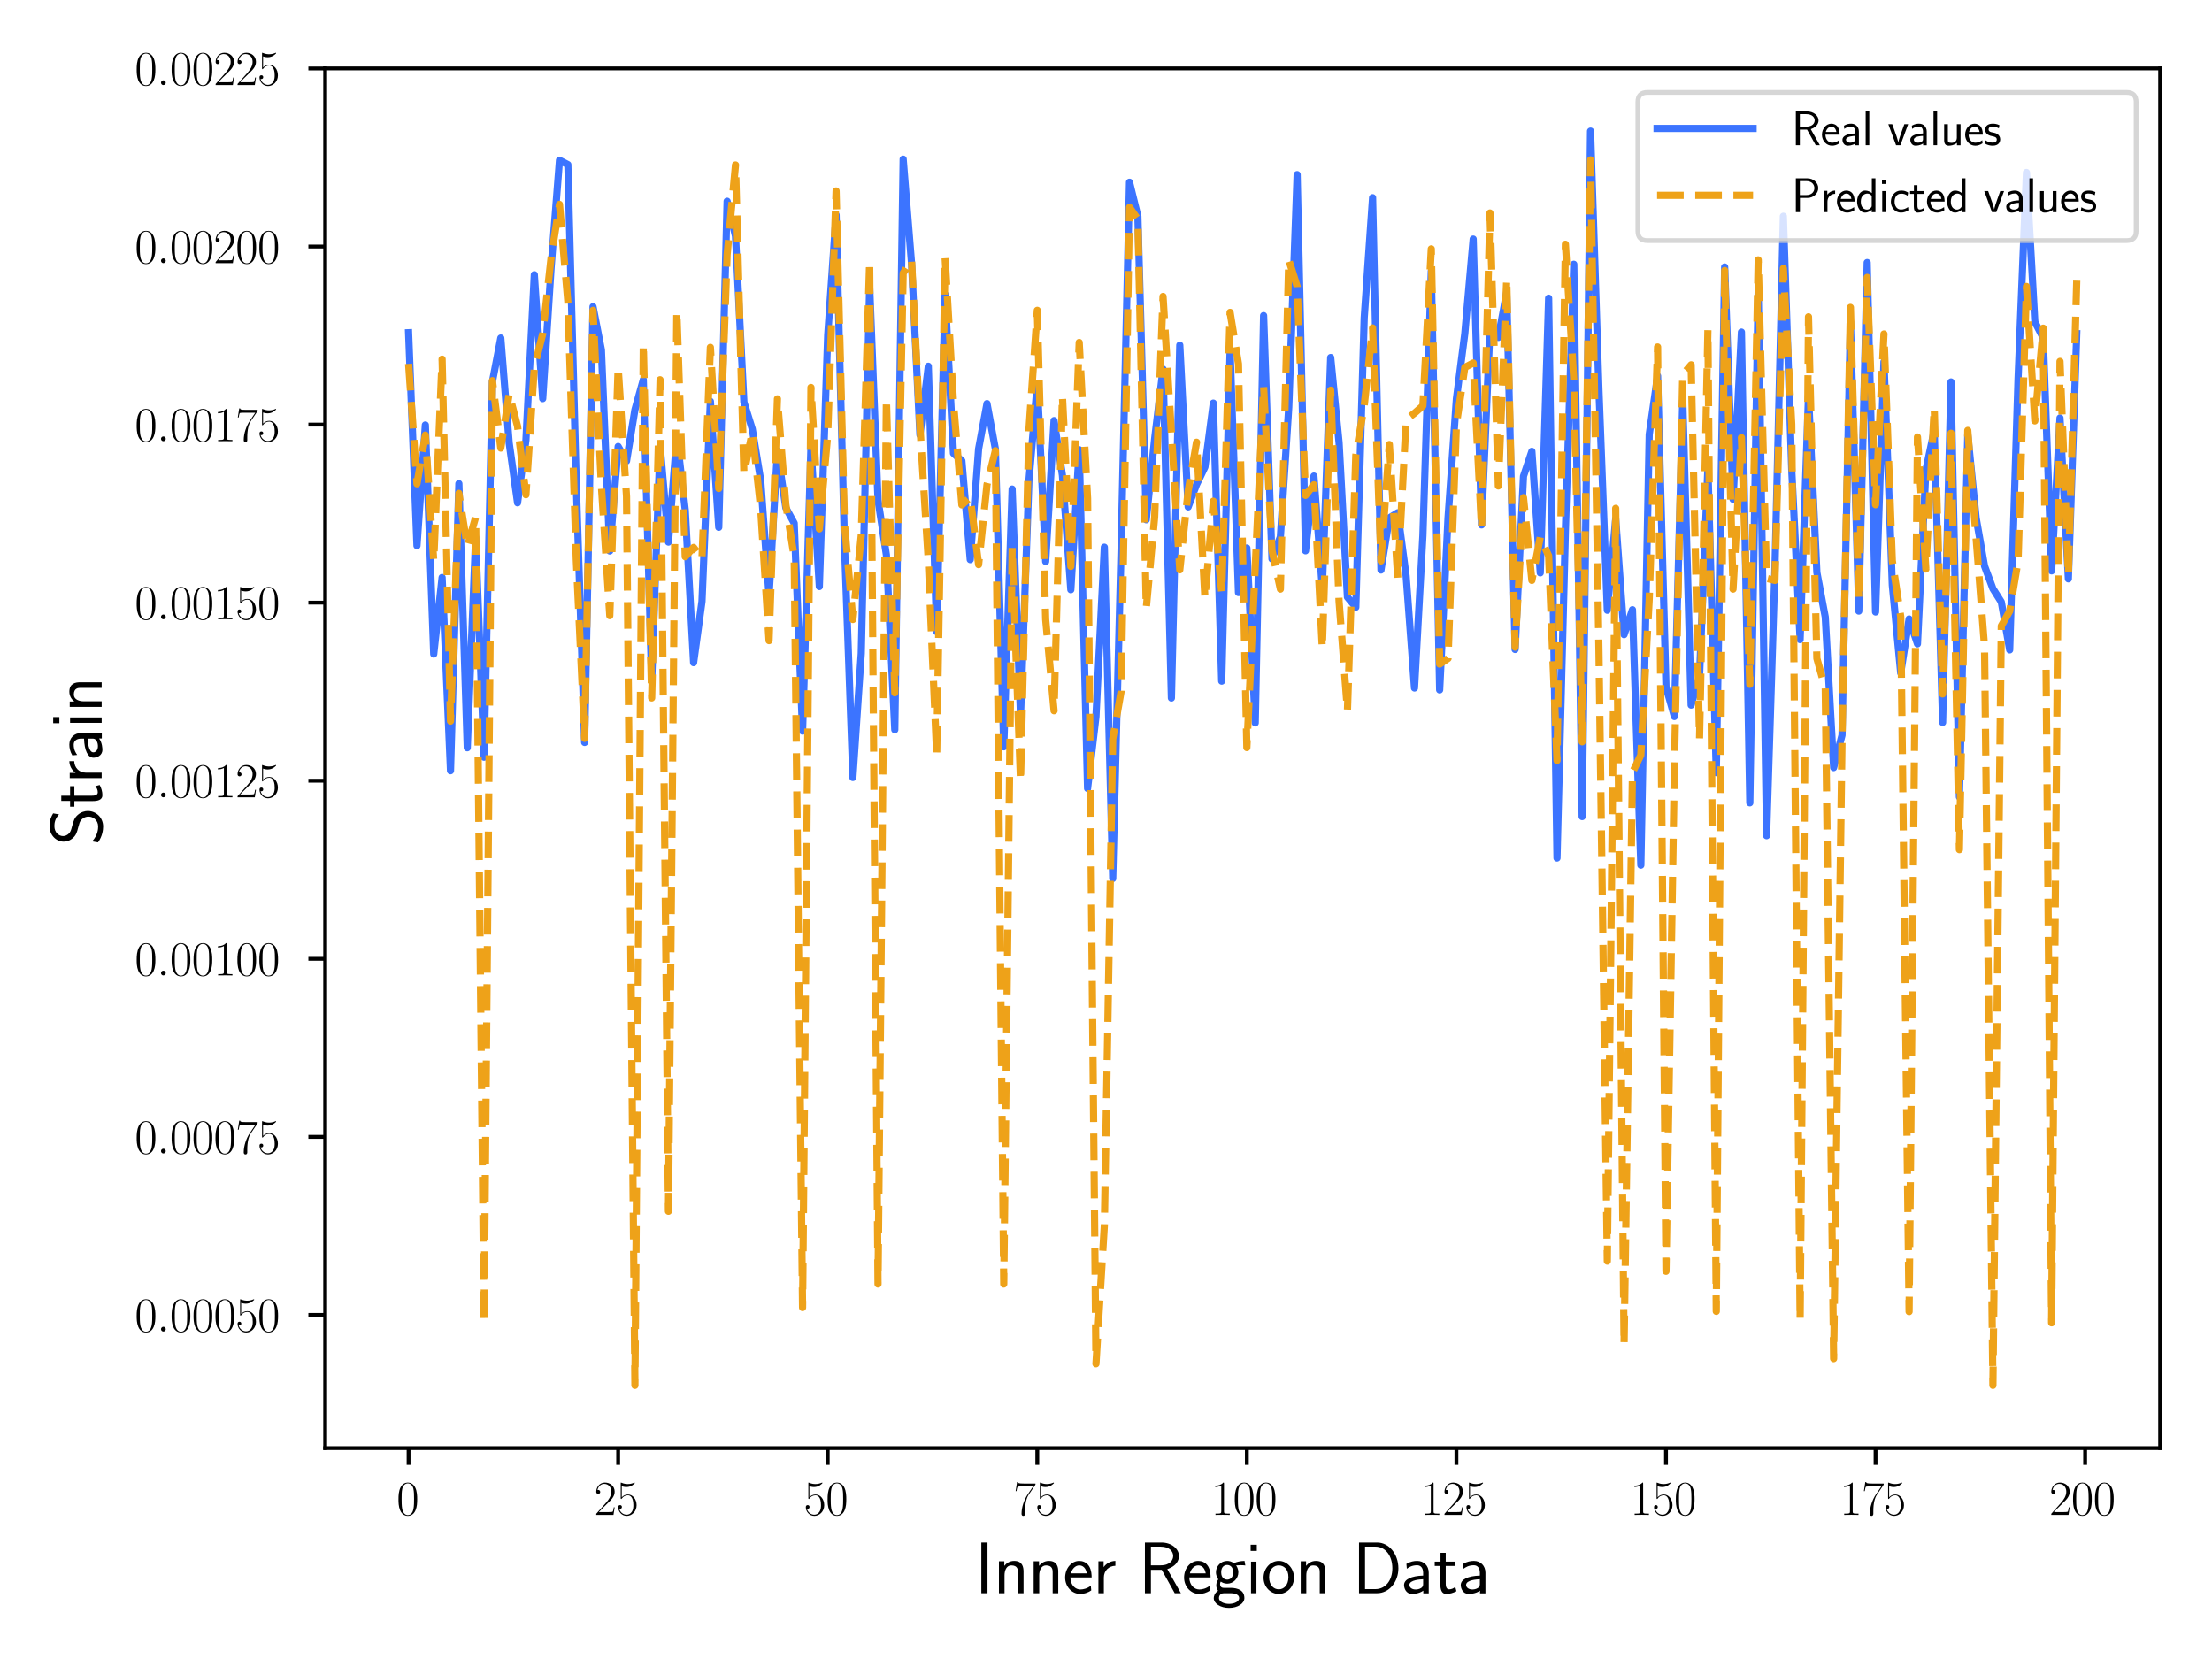 <?xml version="1.0" encoding="utf-8" standalone="no"?>
<!DOCTYPE svg PUBLIC "-//W3C//DTD SVG 1.1//EN"
  "http://www.w3.org/Graphics/SVG/1.1/DTD/svg11.dtd">
<svg xmlns:xlink="http://www.w3.org/1999/xlink" width="460.8pt" height="345.6pt" viewBox="0 0 460.8 345.6" xmlns="http://www.w3.org/2000/svg" version="1.1">
 <defs>
  <style type="text/css">*{stroke-linejoin: round; stroke-linecap: butt}</style>
 </defs>
 <g id="figure_1">
  <g id="patch_1">
   <path d="M 0 345.6 
L 460.8 345.6 
L 460.8 0 
L 0 0 
z
" style="fill: #ffffff"/>
  </g>
  <g id="axes_1">
   <g id="patch_2">
    <path d="M 67.739 301.661 
L 450 301.661 
L 450 14.248 
L 67.739 14.248 
z
" style="fill: #ffffff"/>
   </g>
   <g id="matplotlib.axis_1">
    <g id="xtick_1">
     <g id="line2d_1">
      <defs>
       <path id="m21e3b4d549" d="M 0 0 
L 0 3.5 
" style="stroke: #000000; stroke-width: 0.8"/>
      </defs>
      <g>
       <use xlink:href="#m21e3b4d549" x="85.114" y="301.661" style="stroke: #000000; stroke-width: 0.8"/>
      </g>
     </g>
     <g id="text_1">
      <!-- $\mathdefault{0}$ -->
      <g transform="translate(82.624 315.579)scale(0.1 -0.1)">
       <defs>
        <path id="CMR17-30" d="M 2688 2038 
C 2688 2430 2682 3099 2413 3613 
C 2176 4063 1798 4224 1466 4224 
C 1158 4224 768 4082 525 3620 
C 269 3137 243 2539 243 2038 
C 243 1671 250 1112 448 623 
C 723 -39 1216 -128 1466 -128 
C 1760 -128 2208 -7 2470 604 
C 2662 1048 2688 1568 2688 2038 
z
M 1466 -26 
C 1056 -26 813 328 723 816 
C 653 1196 653 1749 653 2109 
C 653 2604 653 3015 736 3407 
C 858 3954 1216 4121 1466 4121 
C 1728 4121 2067 3947 2189 3420 
C 2272 3054 2278 2623 2278 2109 
C 2278 1691 2278 1176 2202 797 
C 2067 96 1690 -26 1466 -26 
z
" transform="scale(0.016)"/>
       </defs>
       <use xlink:href="#CMR17-30" transform="scale(0.996)"/>
      </g>
     </g>
    </g>
    <g id="xtick_2">
     <g id="line2d_2">
      <g>
       <use xlink:href="#m21e3b4d549" x="128.771" y="301.661" style="stroke: #000000; stroke-width: 0.8"/>
      </g>
     </g>
     <g id="text_2">
      <!-- $\mathdefault{25}$ -->
      <g transform="translate(123.79 315.579)scale(0.1 -0.1)">
       <defs>
        <path id="CMR17-32" d="M 2669 990 
L 2554 990 
C 2490 537 2438 460 2413 422 
C 2381 371 1920 371 1830 371 
L 602 371 
C 832 620 1280 1073 1824 1596 
C 2214 1966 2669 2400 2669 3033 
C 2669 3788 2067 4224 1395 4224 
C 691 4224 262 3603 262 3027 
C 262 2777 448 2745 525 2745 
C 589 2745 781 2783 781 3007 
C 781 3206 614 3264 525 3264 
C 486 3264 448 3257 422 3244 
C 544 3788 915 4057 1306 4057 
C 1862 4057 2227 3616 2227 3033 
C 2227 2477 1901 1998 1536 1583 
L 262 147 
L 262 0 
L 2515 0 
L 2669 990 
z
" transform="scale(0.016)"/>
        <path id="CMR17-35" d="M 730 3750 
C 794 3724 1056 3641 1325 3641 
C 1920 3641 2246 3961 2432 4140 
C 2432 4191 2432 4224 2394 4224 
C 2387 4224 2374 4224 2323 4198 
C 2099 4102 1837 4032 1517 4032 
C 1325 4032 1037 4055 723 4191 
C 653 4224 640 4224 634 4224 
C 602 4224 595 4217 595 4090 
L 595 2231 
C 595 2113 595 2080 659 2080 
C 691 2080 704 2093 736 2139 
C 941 2435 1222 2560 1542 2560 
C 1766 2560 2246 2415 2246 1293 
C 2246 1087 2246 716 2054 422 
C 1894 159 1645 25 1370 25 
C 947 25 518 319 403 812 
C 429 806 480 793 506 793 
C 589 793 749 838 749 1036 
C 749 1209 627 1280 506 1280 
C 358 1280 262 1190 262 1011 
C 262 454 704 -128 1382 -128 
C 2042 -128 2669 441 2669 1267 
C 2669 2054 2170 2662 1549 2662 
C 1222 2662 947 2540 730 2304 
L 730 3750 
z
" transform="scale(0.016)"/>
       </defs>
       <use xlink:href="#CMR17-32" transform="scale(0.996)"/>
       <use xlink:href="#CMR17-35" transform="translate(45.69 0)scale(0.996)"/>
      </g>
     </g>
    </g>
    <g id="xtick_3">
     <g id="line2d_3">
      <g>
       <use xlink:href="#m21e3b4d549" x="172.428" y="301.661" style="stroke: #000000; stroke-width: 0.8"/>
      </g>
     </g>
     <g id="text_3">
      <!-- $\mathdefault{50}$ -->
      <g transform="translate(167.447 315.579)scale(0.1 -0.1)">
       <use xlink:href="#CMR17-35" transform="scale(0.996)"/>
       <use xlink:href="#CMR17-30" transform="translate(45.69 0)scale(0.996)"/>
      </g>
     </g>
    </g>
    <g id="xtick_4">
     <g id="line2d_4">
      <g>
       <use xlink:href="#m21e3b4d549" x="216.086" y="301.661" style="stroke: #000000; stroke-width: 0.8"/>
      </g>
     </g>
     <g id="text_4">
      <!-- $\mathdefault{75}$ -->
      <g transform="translate(211.104 315.579)scale(0.1 -0.1)">
       <defs>
        <path id="CMR17-37" d="M 2886 3955 
L 2886 4096 
L 1382 4096 
C 634 4096 621 4166 595 4288 
L 480 4288 
L 294 3104 
L 410 3104 
C 429 3226 474 3552 550 3673 
C 589 3724 1062 3724 1171 3724 
L 2579 3724 
L 1869 2670 
C 1395 1961 1069 1003 1069 166 
C 1069 89 1069 -128 1299 -128 
C 1530 -128 1530 89 1530 172 
L 1530 466 
C 1530 1514 1709 2204 2003 2644 
L 2886 3955 
z
" transform="scale(0.016)"/>
       </defs>
       <use xlink:href="#CMR17-37" transform="scale(0.996)"/>
       <use xlink:href="#CMR17-35" transform="translate(45.69 0)scale(0.996)"/>
      </g>
     </g>
    </g>
    <g id="xtick_5">
     <g id="line2d_5">
      <g>
       <use xlink:href="#m21e3b4d549" x="259.743" y="301.661" style="stroke: #000000; stroke-width: 0.8"/>
      </g>
     </g>
     <g id="text_5">
      <!-- $\mathdefault{100}$ -->
      <g transform="translate(252.271 315.579)scale(0.1 -0.1)">
       <defs>
        <path id="CMR17-31" d="M 1702 4083 
C 1702 4217 1696 4224 1606 4224 
C 1357 3927 979 3833 621 3820 
C 602 3820 570 3820 563 3808 
C 557 3795 557 3782 557 3648 
C 755 3648 1088 3686 1344 3839 
L 1344 467 
C 1344 243 1331 166 781 166 
L 589 166 
L 589 0 
C 896 6 1216 12 1523 12 
C 1830 12 2150 6 2458 0 
L 2458 166 
L 2266 166 
C 1715 166 1702 236 1702 467 
L 1702 4083 
z
" transform="scale(0.016)"/>
       </defs>
       <use xlink:href="#CMR17-31" transform="scale(0.996)"/>
       <use xlink:href="#CMR17-30" transform="translate(45.69 0)scale(0.996)"/>
       <use xlink:href="#CMR17-30" transform="translate(91.381 0)scale(0.996)"/>
      </g>
     </g>
    </g>
    <g id="xtick_6">
     <g id="line2d_6">
      <g>
       <use xlink:href="#m21e3b4d549" x="303.4" y="301.661" style="stroke: #000000; stroke-width: 0.8"/>
      </g>
     </g>
     <g id="text_6">
      <!-- $\mathdefault{125}$ -->
      <g transform="translate(295.928 315.579)scale(0.1 -0.1)">
       <use xlink:href="#CMR17-31" transform="scale(0.996)"/>
       <use xlink:href="#CMR17-32" transform="translate(45.69 0)scale(0.996)"/>
       <use xlink:href="#CMR17-35" transform="translate(91.381 0)scale(0.996)"/>
      </g>
     </g>
    </g>
    <g id="xtick_7">
     <g id="line2d_7">
      <g>
       <use xlink:href="#m21e3b4d549" x="347.057" y="301.661" style="stroke: #000000; stroke-width: 0.8"/>
      </g>
     </g>
     <g id="text_7">
      <!-- $\mathdefault{150}$ -->
      <g transform="translate(339.585 315.579)scale(0.1 -0.1)">
       <use xlink:href="#CMR17-31" transform="scale(0.996)"/>
       <use xlink:href="#CMR17-35" transform="translate(45.69 0)scale(0.996)"/>
       <use xlink:href="#CMR17-30" transform="translate(91.381 0)scale(0.996)"/>
      </g>
     </g>
    </g>
    <g id="xtick_8">
     <g id="line2d_8">
      <g>
       <use xlink:href="#m21e3b4d549" x="390.714" y="301.661" style="stroke: #000000; stroke-width: 0.8"/>
      </g>
     </g>
     <g id="text_8">
      <!-- $\mathdefault{175}$ -->
      <g transform="translate(383.242 315.579)scale(0.1 -0.1)">
       <use xlink:href="#CMR17-31" transform="scale(0.996)"/>
       <use xlink:href="#CMR17-37" transform="translate(45.69 0)scale(0.996)"/>
       <use xlink:href="#CMR17-35" transform="translate(91.381 0)scale(0.996)"/>
      </g>
     </g>
    </g>
    <g id="xtick_9">
     <g id="line2d_9">
      <g>
       <use xlink:href="#m21e3b4d549" x="434.371" y="301.661" style="stroke: #000000; stroke-width: 0.8"/>
      </g>
     </g>
     <g id="text_9">
      <!-- $\mathdefault{200}$ -->
      <g transform="translate(426.899 315.579)scale(0.1 -0.1)">
       <use xlink:href="#CMR17-32" transform="scale(0.996)"/>
       <use xlink:href="#CMR17-30" transform="translate(45.69 0)scale(0.996)"/>
       <use xlink:href="#CMR17-30" transform="translate(91.381 0)scale(0.996)"/>
      </g>
     </g>
    </g>
    <g id="text_10">
     <!-- Inner Region Data -->
     <g transform="translate(203.098 331.894)scale(0.15 -0.15)">
      <defs>
       <path id="CMSS17-49" d="M 1094 4416 
L 557 4416 
L 557 0 
L 1094 0 
L 1094 4416 
z
" transform="scale(0.016)"/>
       <path id="CMSS17-6e" d="M 2618 1878 
C 2618 2283 2522 2816 1798 2816 
C 1389 2816 1120 2604 941 2386 
L 941 2783 
L 474 2783 
L 474 0 
L 960 0 
L 960 1556 
C 960 1962 1114 2425 1549 2425 
C 2112 2425 2131 2045 2131 1826 
L 2131 0 
L 2618 0 
L 2618 1878 
z
" transform="scale(0.016)"/>
       <path id="CMSS17-65" d="M 2502 1375 
C 2502 1587 2490 2001 2285 2347 
C 2061 2713 1696 2816 1421 2816 
C 755 2816 192 2184 192 1363 
C 192 579 774 -64 1510 -64 
C 1798 -64 2150 19 2470 249 
C 2470 275 2458 414 2451 421 
C 2451 433 2432 629 2432 655 
C 2125 408 1773 326 1517 326 
C 1107 326 666 667 646 1375 
L 2502 1375 
z
M 698 1728 
C 781 2086 1062 2425 1421 2425 
C 1517 2425 1965 2412 2080 1728 
L 698 1728 
z
" transform="scale(0.016)"/>
       <path id="CMSS17-72" d="M 954 1369 
C 954 1974 1395 2379 1958 2392 
L 1958 2816 
C 1549 2809 1165 2604 934 2270 
L 934 2783 
L 480 2783 
L 480 0 
L 954 0 
L 954 1369 
z
" transform="scale(0.016)"/>
       <path id="CMSS17-52" d="M 2522 2099 
L 2534 2105 
C 3533 2450 3539 3125 3539 3244 
C 3539 3838 2925 4416 2003 4416 
L 570 4416 
L 570 0 
L 1094 0 
L 1094 2041 
L 2035 2041 
L 3168 0 
L 3706 0 
L 2522 2099 
z
M 1094 2432 
L 1094 4057 
L 1933 4057 
C 2746 4057 3034 3607 3034 3244 
C 3034 2907 2778 2432 1933 2432 
L 1094 2432 
z
" transform="scale(0.016)"/>
       <path id="CMSS17-67" d="M 2848 2816 
C 2483 2809 2170 2739 1914 2617 
C 1702 2783 1485 2816 1338 2816 
C 781 2816 358 2356 358 1824 
C 358 1481 550 1222 563 1209 
C 448 1049 384 876 384 684 
C 384 460 474 300 544 211 
C 211 6 166 -308 166 -429 
C 166 -896 749 -1280 1498 -1280 
C 2253 -1280 2835 -896 2835 -423 
C 2835 460 1856 467 1587 467 
L 1069 467 
C 973 467 717 467 717 793 
C 717 921 774 1004 781 1011 
C 877 940 1075 832 1338 832 
C 1869 832 2310 1279 2310 1824 
C 2310 2128 2170 2349 2112 2425 
L 2131 2425 
C 2150 2425 2419 2444 2515 2444 
C 2720 2444 2739 2438 2918 2419 
L 2848 2816 
z
M 1338 1184 
C 1120 1184 813 1317 813 1824 
C 813 2375 1165 2463 1331 2463 
C 1549 2463 1856 2330 1856 1824 
C 1856 1272 1504 1184 1338 1184 
z
M 1581 0 
C 1734 0 2381 0 2381 -436 
C 2381 -711 1984 -928 1504 -928 
C 1018 -928 621 -717 621 -429 
C 621 -397 621 0 1062 0 
L 1581 0 
z
" transform="scale(0.016)"/>
       <path id="CMSS17-69" d="M 979 4224 
L 442 4224 
L 442 3686 
L 979 3686 
L 979 4224 
z
M 947 2752 
L 474 2752 
L 474 0 
L 947 0 
L 947 2752 
z
" transform="scale(0.016)"/>
       <path id="CMSS17-6f" d="M 2829 1356 
C 2829 2175 2221 2816 1504 2816 
C 768 2816 173 2156 173 1356 
C 173 544 787 -64 1498 -64 
C 2227 -64 2829 563 2829 1356 
z
M 1504 339 
C 1050 339 659 710 659 1407 
C 659 2150 1114 2425 1498 2425 
C 1914 2425 2342 2124 2342 1407 
C 2342 684 1926 339 1504 339 
z
" transform="scale(0.016)"/>
       <path id="CMSS17-44" d="M 570 4416 
L 570 0 
L 2144 0 
C 3194 0 4000 981 4000 2169 
C 4000 3396 3194 4416 2144 4416 
L 570 4416 
z
M 1094 358 
L 1094 4057 
L 2003 4057 
C 2861 4057 3475 3275 3475 2169 
C 3475 1108 2867 358 2003 358 
L 1094 358 
z
" transform="scale(0.016)"/>
       <path id="CMSS17-61" d="M 2406 1789 
C 2406 2399 1978 2816 1402 2816 
C 1120 2816 813 2764 461 2559 
L 499 2133 
C 659 2250 934 2438 1395 2438 
C 1722 2438 1920 2185 1920 1782 
L 1920 1536 
C 896 1504 256 1209 256 711 
C 256 452 416 -64 947 -64 
C 1043 -64 1562 -52 1933 224 
L 1933 -13 
L 2406 -13 
L 2406 1789 
z
M 1920 824 
C 1920 711 1920 559 1728 446 
C 1562 339 1350 326 1261 326 
C 941 326 723 503 723 723 
C 723 1165 1722 1209 1920 1216 
L 1920 824 
z
" transform="scale(0.016)"/>
       <path id="CMSS17-74" d="M 1069 2380 
L 1901 2380 
L 1901 2752 
L 1069 2752 
L 1069 3520 
L 614 3520 
L 614 2752 
L 109 2752 
L 109 2380 
L 602 2380 
L 602 751 
C 602 384 685 -64 1107 -64 
C 1427 -64 1722 25 2003 172 
L 1901 551 
C 1747 416 1562 339 1363 339 
C 1082 339 1069 699 1069 860 
L 1069 2380 
z
" transform="scale(0.016)"/>
      </defs>
      <use xlink:href="#CMSS17-49" transform="scale(0.996)"/>
      <use xlink:href="#CMSS17-6e" transform="translate(25.784 0)scale(0.996)"/>
      <use xlink:href="#CMSS17-6e" transform="translate(73.989 0)scale(0.996)"/>
      <use xlink:href="#CMSS17-65" transform="translate(122.194 0)scale(0.996)"/>
      <use xlink:href="#CMSS17-72" transform="translate(163.833 0)scale(0.996)"/>
      <use xlink:href="#CMSS17-52" transform="translate(226.972 0)scale(0.996)"/>
      <use xlink:href="#CMSS17-65" transform="translate(287.388 0)scale(0.996)"/>
      <use xlink:href="#CMSS17-67" transform="translate(329.026 0)scale(0.996)"/>
      <use xlink:href="#CMSS17-69" transform="translate(375.87 0)scale(0.996)"/>
      <use xlink:href="#CMSS17-6f" transform="translate(398.051 0)scale(0.996)"/>
      <use xlink:href="#CMSS17-6e" transform="translate(444.894 0)scale(0.996)"/>
      <use xlink:href="#CMSS17-44" transform="translate(524.329 0)scale(0.996)"/>
      <use xlink:href="#CMSS17-61" transform="translate(591.871 0)scale(0.996)"/>
      <use xlink:href="#CMSS17-74" transform="translate(636.793 0)scale(0.996)"/>
      <use xlink:href="#CMSS17-61" transform="translate(670.625 0)scale(0.996)"/>
     </g>
    </g>
   </g>
   <g id="matplotlib.axis_2">
    <g id="ytick_1">
     <g id="line2d_10">
      <defs>
       <path id="m7929a15099" d="M 0 0 
L -3.5 0 
" style="stroke: #000000; stroke-width: 0.8"/>
      </defs>
      <g>
       <use xlink:href="#m7929a15099" x="67.739" y="273.92" style="stroke: #000000; stroke-width: 0.8"/>
      </g>
     </g>
     <g id="text_11">
      <!-- $\mathdefault{0.00050}$ -->
      <g transform="translate(28.083 277.379)scale(0.1 -0.1)">
       <defs>
        <path id="CMMI12-3a" d="M 1178 307 
C 1178 492 1024 620 870 620 
C 685 620 557 467 557 313 
C 557 128 710 0 864 0 
C 1050 0 1178 153 1178 307 
z
" transform="scale(0.016)"/>
       </defs>
       <use xlink:href="#CMR17-30" transform="scale(0.996)"/>
       <use xlink:href="#CMMI12-3a" transform="translate(45.69 0)scale(0.996)"/>
       <use xlink:href="#CMR17-30" transform="translate(72.788 0)scale(0.996)"/>
       <use xlink:href="#CMR17-30" transform="translate(118.478 0)scale(0.996)"/>
       <use xlink:href="#CMR17-30" transform="translate(164.169 0)scale(0.996)"/>
       <use xlink:href="#CMR17-35" transform="translate(209.859 0)scale(0.996)"/>
       <use xlink:href="#CMR17-30" transform="translate(255.55 0)scale(0.996)"/>
      </g>
     </g>
    </g>
    <g id="ytick_2">
     <g id="line2d_11">
      <g>
       <use xlink:href="#m7929a15099" x="67.739" y="236.826" style="stroke: #000000; stroke-width: 0.8"/>
      </g>
     </g>
     <g id="text_12">
      <!-- $\mathdefault{0.00075}$ -->
      <g transform="translate(28.083 240.285)scale(0.1 -0.1)">
       <use xlink:href="#CMR17-30" transform="scale(0.996)"/>
       <use xlink:href="#CMMI12-3a" transform="translate(45.69 0)scale(0.996)"/>
       <use xlink:href="#CMR17-30" transform="translate(72.788 0)scale(0.996)"/>
       <use xlink:href="#CMR17-30" transform="translate(118.478 0)scale(0.996)"/>
       <use xlink:href="#CMR17-30" transform="translate(164.169 0)scale(0.996)"/>
       <use xlink:href="#CMR17-37" transform="translate(209.859 0)scale(0.996)"/>
       <use xlink:href="#CMR17-35" transform="translate(255.55 0)scale(0.996)"/>
      </g>
     </g>
    </g>
    <g id="ytick_3">
     <g id="line2d_12">
      <g>
       <use xlink:href="#m7929a15099" x="67.739" y="199.732" style="stroke: #000000; stroke-width: 0.8"/>
      </g>
     </g>
     <g id="text_13">
      <!-- $\mathdefault{0.00100}$ -->
      <g transform="translate(28.083 203.191)scale(0.1 -0.1)">
       <use xlink:href="#CMR17-30" transform="scale(0.996)"/>
       <use xlink:href="#CMMI12-3a" transform="translate(45.69 0)scale(0.996)"/>
       <use xlink:href="#CMR17-30" transform="translate(72.788 0)scale(0.996)"/>
       <use xlink:href="#CMR17-30" transform="translate(118.478 0)scale(0.996)"/>
       <use xlink:href="#CMR17-31" transform="translate(164.169 0)scale(0.996)"/>
       <use xlink:href="#CMR17-30" transform="translate(209.859 0)scale(0.996)"/>
       <use xlink:href="#CMR17-30" transform="translate(255.55 0)scale(0.996)"/>
      </g>
     </g>
    </g>
    <g id="ytick_4">
     <g id="line2d_13">
      <g>
       <use xlink:href="#m7929a15099" x="67.739" y="162.637" style="stroke: #000000; stroke-width: 0.8"/>
      </g>
     </g>
     <g id="text_14">
      <!-- $\mathdefault{0.00125}$ -->
      <g transform="translate(28.083 166.097)scale(0.1 -0.1)">
       <use xlink:href="#CMR17-30" transform="scale(0.996)"/>
       <use xlink:href="#CMMI12-3a" transform="translate(45.69 0)scale(0.996)"/>
       <use xlink:href="#CMR17-30" transform="translate(72.788 0)scale(0.996)"/>
       <use xlink:href="#CMR17-30" transform="translate(118.478 0)scale(0.996)"/>
       <use xlink:href="#CMR17-31" transform="translate(164.169 0)scale(0.996)"/>
       <use xlink:href="#CMR17-32" transform="translate(209.859 0)scale(0.996)"/>
       <use xlink:href="#CMR17-35" transform="translate(255.55 0)scale(0.996)"/>
      </g>
     </g>
    </g>
    <g id="ytick_5">
     <g id="line2d_14">
      <g>
       <use xlink:href="#m7929a15099" x="67.739" y="125.543" style="stroke: #000000; stroke-width: 0.8"/>
      </g>
     </g>
     <g id="text_15">
      <!-- $\mathdefault{0.00150}$ -->
      <g transform="translate(28.083 129.002)scale(0.1 -0.1)">
       <use xlink:href="#CMR17-30" transform="scale(0.996)"/>
       <use xlink:href="#CMMI12-3a" transform="translate(45.69 0)scale(0.996)"/>
       <use xlink:href="#CMR17-30" transform="translate(72.788 0)scale(0.996)"/>
       <use xlink:href="#CMR17-30" transform="translate(118.478 0)scale(0.996)"/>
       <use xlink:href="#CMR17-31" transform="translate(164.169 0)scale(0.996)"/>
       <use xlink:href="#CMR17-35" transform="translate(209.859 0)scale(0.996)"/>
       <use xlink:href="#CMR17-30" transform="translate(255.55 0)scale(0.996)"/>
      </g>
     </g>
    </g>
    <g id="ytick_6">
     <g id="line2d_15">
      <g>
       <use xlink:href="#m7929a15099" x="67.739" y="88.449" style="stroke: #000000; stroke-width: 0.8"/>
      </g>
     </g>
     <g id="text_16">
      <!-- $\mathdefault{0.00175}$ -->
      <g transform="translate(28.083 91.908)scale(0.1 -0.1)">
       <use xlink:href="#CMR17-30" transform="scale(0.996)"/>
       <use xlink:href="#CMMI12-3a" transform="translate(45.69 0)scale(0.996)"/>
       <use xlink:href="#CMR17-30" transform="translate(72.788 0)scale(0.996)"/>
       <use xlink:href="#CMR17-30" transform="translate(118.478 0)scale(0.996)"/>
       <use xlink:href="#CMR17-31" transform="translate(164.169 0)scale(0.996)"/>
       <use xlink:href="#CMR17-37" transform="translate(209.859 0)scale(0.996)"/>
       <use xlink:href="#CMR17-35" transform="translate(255.55 0)scale(0.996)"/>
      </g>
     </g>
    </g>
    <g id="ytick_7">
     <g id="line2d_16">
      <g>
       <use xlink:href="#m7929a15099" x="67.739" y="51.354" style="stroke: #000000; stroke-width: 0.8"/>
      </g>
     </g>
     <g id="text_17">
      <!-- $\mathdefault{0.00200}$ -->
      <g transform="translate(28.083 54.814)scale(0.1 -0.1)">
       <use xlink:href="#CMR17-30" transform="scale(0.996)"/>
       <use xlink:href="#CMMI12-3a" transform="translate(45.69 0)scale(0.996)"/>
       <use xlink:href="#CMR17-30" transform="translate(72.788 0)scale(0.996)"/>
       <use xlink:href="#CMR17-30" transform="translate(118.478 0)scale(0.996)"/>
       <use xlink:href="#CMR17-32" transform="translate(164.169 0)scale(0.996)"/>
       <use xlink:href="#CMR17-30" transform="translate(209.859 0)scale(0.996)"/>
       <use xlink:href="#CMR17-30" transform="translate(255.55 0)scale(0.996)"/>
      </g>
     </g>
    </g>
    <g id="ytick_8">
     <g id="line2d_17">
      <g>
       <use xlink:href="#m7929a15099" x="67.739" y="14.26" style="stroke: #000000; stroke-width: 0.8"/>
      </g>
     </g>
     <g id="text_18">
      <!-- $\mathdefault{0.00225}$ -->
      <g transform="translate(28.083 17.719)scale(0.1 -0.1)">
       <use xlink:href="#CMR17-30" transform="scale(0.996)"/>
       <use xlink:href="#CMMI12-3a" transform="translate(45.69 0)scale(0.996)"/>
       <use xlink:href="#CMR17-30" transform="translate(72.788 0)scale(0.996)"/>
       <use xlink:href="#CMR17-30" transform="translate(118.478 0)scale(0.996)"/>
       <use xlink:href="#CMR17-32" transform="translate(164.169 0)scale(0.996)"/>
       <use xlink:href="#CMR17-32" transform="translate(209.859 0)scale(0.996)"/>
       <use xlink:href="#CMR17-35" transform="translate(255.55 0)scale(0.996)"/>
      </g>
     </g>
    </g>
    <g id="text_19">
     <!-- Strain -->
     <g transform="translate(21.178 176.124)rotate(-90)scale(0.15 -0.15)">
      <defs>
       <path id="CMSS17-53" d="M 2797 4230 
C 2515 4396 2208 4544 1690 4544 
C 864 4544 333 3934 333 3309 
C 333 3064 403 2787 653 2504 
C 902 2220 1184 2143 1542 2053 
C 1690 2014 1939 1943 1984 1924 
C 2342 1782 2515 1454 2515 1144 
C 2515 738 2202 307 1645 307 
C 1453 307 890 339 358 829 
L 269 320 
C 794 -64 1363 -128 1651 -128 
C 2438 -128 3002 494 3002 1202 
C 3002 1460 2925 1789 2656 2092 
C 2394 2381 2163 2446 1638 2588 
C 1338 2665 1146 2717 986 2916 
C 877 3058 819 3193 819 3367 
C 819 3728 1126 4121 1690 4121 
C 1971 4121 2336 4063 2707 3715 
L 2797 4230 
z
" transform="scale(0.016)"/>
      </defs>
      <use xlink:href="#CMSS17-53" transform="scale(0.996)"/>
      <use xlink:href="#CMSS17-74" transform="translate(52.049 0)scale(0.996)"/>
      <use xlink:href="#CMSS17-72" transform="translate(85.88 0)scale(0.996)"/>
      <use xlink:href="#CMSS17-61" transform="translate(117.79 0)scale(0.996)"/>
      <use xlink:href="#CMSS17-69" transform="translate(162.712 0)scale(0.996)"/>
      <use xlink:href="#CMSS17-6e" transform="translate(184.892 0)scale(0.996)"/>
     </g>
    </g>
   </g>
   <g id="line2d_18">
    <path d="M 85.114 69.312 
L 86.861 113.675 
L 88.607 88.528 
L 90.353 136.253 
L 92.1 120.302 
L 93.846 160.556 
L 95.592 100.753 
L 97.338 155.772 
L 99.085 111.956 
L 100.831 157.74 
L 102.577 79.5 
L 104.323 70.423 
L 106.07 92.294 
L 107.816 104.743 
L 109.562 91.659 
L 111.309 57.23 
L 113.055 83.036 
L 114.801 55.746 
L 116.547 33.387 
L 118.294 34.287 
L 120.04 100.627 
L 121.786 154.661 
L 123.533 63.881 
L 125.279 72.881 
L 127.025 114.78 
L 128.771 93.011 
L 130.518 96.043 
L 132.264 85.364 
L 134.01 79.099 
L 135.757 141.862 
L 137.503 92.75 
L 139.249 112.925 
L 140.995 90.992 
L 142.742 106.206 
L 144.488 138.048 
L 146.234 125.28 
L 147.981 83.607 
L 149.727 109.847 
L 151.473 41.922 
L 153.219 49.198 
L 154.966 83.774 
L 156.712 89.385 
L 158.458 100.019 
L 160.205 124.08 
L 161.951 93.966 
L 163.697 105.777 
L 165.443 108.984 
L 167.19 152.302 
L 168.936 93.07 
L 170.682 122.186 
L 172.428 69.827 
L 174.175 44.787 
L 175.921 113.457 
L 177.667 161.963 
L 179.414 136.122 
L 181.16 59.562 
L 182.906 104.162 
L 184.652 115.61 
L 186.399 152.021 
L 188.145 33.157 
L 189.891 54.851 
L 191.638 90.607 
L 193.384 76.296 
L 195.13 131.586 
L 196.876 61.337 
L 198.623 94.429 
L 200.369 95.992 
L 202.115 116.58 
L 203.862 93.496 
L 205.608 84.075 
L 207.354 93.513 
L 209.1 155.569 
L 210.847 101.879 
L 212.593 149.098 
L 214.339 100.184 
L 216.086 79.924 
L 217.832 116.979 
L 219.578 87.614 
L 221.324 99.013 
L 223.071 122.848 
L 224.817 93.686 
L 226.563 164.241 
L 228.31 149.298 
L 230.056 113.994 
L 231.802 183.018 
L 233.548 114.134 
L 235.295 37.961 
L 237.041 45.057 
L 238.787 108.278 
L 240.533 91.417 
L 242.28 76.893 
L 244.026 145.411 
L 245.772 71.903 
L 247.519 105.596 
L 249.265 100.937 
L 251.011 97.279 
L 252.757 83.971 
L 254.504 141.89 
L 256.25 73.118 
L 257.996 123.44 
L 259.743 114.166 
L 261.489 150.593 
L 263.235 65.747 
L 264.981 116.434 
L 266.728 111.843 
L 268.474 84.836 
L 270.22 36.376 
L 271.967 114.741 
L 273.713 99.177 
L 275.459 122.492 
L 277.205 74.48 
L 278.952 92.191 
L 280.698 124.397 
L 282.444 126.491 
L 284.191 66.211 
L 285.937 41.18 
L 287.683 118.743 
L 289.429 107.892 
L 291.176 106.814 
L 292.922 119.981 
L 294.668 143.327 
L 296.415 111.57 
L 298.161 56.486 
L 299.907 143.722 
L 301.653 107.876 
L 303.4 83.076 
L 305.146 69.497 
L 306.892 49.808 
L 308.638 109.348 
L 310.385 68.414 
L 312.131 70.296 
L 313.877 60.873 
L 315.624 135.292 
L 317.37 99.197 
L 319.116 94.026 
L 320.862 119.332 
L 322.609 62.118 
L 324.355 178.739 
L 326.101 110.496 
L 327.848 55.052 
L 329.594 170.11 
L 331.34 27.312 
L 333.086 81.227 
L 334.833 127.128 
L 336.579 108.101 
L 338.325 132.209 
L 340.072 127.019 
L 341.818 180.229 
L 343.564 90.518 
L 345.31 78.325 
L 347.057 143.08 
L 348.803 149.263 
L 350.549 83.489 
L 352.296 146.882 
L 354.042 140.85 
L 355.788 97.384 
L 357.534 160.947 
L 359.281 55.62 
L 361.027 104.012 
L 362.773 69.183 
L 364.519 167.242 
L 366.266 60.212 
L 368.012 174.087 
L 369.758 118.418 
L 371.505 45.048 
L 373.251 97.841 
L 374.997 133.246 
L 376.743 82.397 
L 378.49 119.261 
L 380.236 128.537 
L 381.982 159.904 
L 383.729 153.15 
L 385.475 67.054 
L 387.221 127.3 
L 388.967 54.694 
L 390.714 127.486 
L 392.46 75.365 
L 394.206 121.884 
L 395.953 140.184 
L 397.699 128.944 
L 399.445 134.126 
L 401.191 97.954 
L 402.938 89.682 
L 404.684 150.498 
L 406.43 79.565 
L 408.177 166.018 
L 409.923 90.573 
L 411.669 107.929 
L 413.415 117.914 
L 415.162 122.631 
L 416.908 125.396 
L 418.654 135.385 
L 420.401 78.874 
L 422.147 35.927 
L 423.893 67.034 
L 425.639 70.4 
L 427.386 118.919 
L 429.132 87.067 
L 430.878 120.582 
L 432.624 69.505 
L 432.624 69.505 
" clip-path="url(#pd2f82ca958)" style="fill: none; stroke: #3c74ff; stroke-width: 1.5; stroke-linecap: square"/>
   </g>
   <g id="line2d_19">
    <path d="M 85.114 75.795 
L 86.861 100.78 
L 88.607 90.634 
L 90.353 116.834 
L 92.1 74.819 
L 93.846 150.224 
L 95.592 102.773 
L 97.338 113.876 
L 99.085 107.742 
L 100.831 275.568 
L 102.577 79.293 
L 104.323 93.348 
L 106.07 82.058 
L 107.816 88.827 
L 109.562 103.062 
L 111.309 76.529 
L 113.055 69.568 
L 114.801 53.684 
L 116.547 42.573 
L 118.294 62.881 
L 120.04 116.379 
L 121.786 153.818 
L 123.533 64.649 
L 125.279 101.227 
L 127.025 128.254 
L 128.771 76.529 
L 130.518 103.427 
L 132.264 288.597 
L 134.01 71.694 
L 135.757 145.399 
L 137.503 79.108 
L 139.249 252.327 
L 140.995 64.804 
L 142.742 115.974 
L 144.488 114.045 
L 146.234 116.379 
L 147.981 72.359 
L 149.727 101.763 
L 151.473 53.035 
L 153.219 34.363 
L 154.966 98.642 
L 156.712 90.039 
L 158.458 105.898 
L 160.205 133.454 
L 161.951 83.091 
L 163.697 105.101 
L 165.443 116.003 
L 167.19 272.383 
L 168.936 80.714 
L 170.682 110.18 
L 172.428 90.534 
L 174.175 39.782 
L 175.921 109.08 
L 177.667 129.047 
L 179.414 111.544 
L 181.16 54.471 
L 182.906 267.491 
L 184.652 83.091 
L 186.399 144.33 
L 188.145 56.91 
L 189.891 54.18 
L 191.638 88.827 
L 193.384 116.848 
L 195.13 157.245 
L 196.876 53.604 
L 198.623 83.754 
L 200.369 105.179 
L 202.115 103.631 
L 203.862 117.62 
L 205.608 100.985 
L 207.354 93.881 
L 209.1 267.491 
L 210.847 114.065 
L 212.593 162.721 
L 214.339 89.66 
L 216.086 64.649 
L 217.832 129.047 
L 219.578 148.062 
L 221.324 82.547 
L 223.071 117.992 
L 224.817 71.343 
L 226.563 103.841 
L 228.31 284.104 
L 230.056 255.284 
L 231.802 153.978 
L 233.548 144.031 
L 235.295 43.189 
L 237.041 45.683 
L 238.787 126.697 
L 240.533 107.742 
L 242.28 61.755 
L 245.772 118.706 
L 247.519 102.242 
L 249.265 92.122 
L 251.011 124.641 
L 252.757 104.41 
L 254.504 123.443 
L 256.25 65.071 
L 257.996 75.801 
L 259.743 155.735 
L 263.235 80.476 
L 264.981 114.689 
L 266.728 122.725 
L 268.474 54.142 
L 270.22 59.675 
L 271.967 103.194 
L 273.713 100.985 
L 275.459 134.992 
L 277.205 81.287 
L 278.952 125.283 
L 280.698 148.062 
L 282.444 94.804 
L 284.191 84.539 
L 285.937 68.315 
L 287.683 116.848 
L 289.429 92.596 
L 291.176 120.374 
L 292.922 87.378 
L 294.668 86.073 
L 296.415 84.539 
L 298.161 51.845 
L 299.907 138.346 
L 301.653 137.176 
L 303.4 88.367 
L 305.146 76.549 
L 306.892 75.618 
L 308.638 110.154 
L 310.385 44.367 
L 312.131 101.227 
L 313.877 58.104 
L 315.624 134.812 
L 317.37 103.672 
L 319.116 120.904 
L 320.862 111.923 
L 322.609 115.777 
L 324.355 158.428 
L 326.101 50.883 
L 327.848 79.108 
L 329.594 154.534 
L 331.34 33.31 
L 333.086 135.438 
L 334.833 262.724 
L 336.579 105.898 
L 338.325 280.123 
L 340.072 160.92 
L 341.818 157.307 
L 343.564 124.839 
L 345.31 72.281 
L 347.057 264.833 
L 348.803 160 
L 350.549 78.036 
L 352.296 75.996 
L 354.042 153.856 
L 355.788 68.743 
L 357.534 273.174 
L 359.281 56.345 
L 361.027 122.725 
L 362.773 91.149 
L 364.519 142.56 
L 366.266 54.142 
L 368.012 120.484 
L 369.758 120.904 
L 371.505 55.909 
L 373.251 88.367 
L 374.997 275.011 
L 376.743 65.999 
L 378.49 137.176 
L 380.236 143.406 
L 381.982 283.031 
L 383.729 153.978 
L 385.475 64.041 
L 387.221 124.946 
L 388.967 57.789 
L 390.714 105.146 
L 392.46 69.575 
L 394.206 116.828 
L 395.953 128.446 
L 397.699 273.233 
L 399.445 91.038 
L 401.191 118.532 
L 402.938 84.944 
L 404.684 144.565 
L 406.43 90.249 
L 408.177 177 
L 409.923 89.66 
L 413.415 134.728 
L 415.162 288.597 
L 416.908 130.389 
L 418.654 127.313 
L 420.401 116.848 
L 422.147 59.675 
L 423.893 87.68 
L 425.639 68.366 
L 427.386 275.568 
L 429.132 75.284 
L 430.878 119.855 
L 432.624 58.465 
L 432.624 58.465 
" clip-path="url(#pd2f82ca958)" style="fill: none; stroke-dasharray: 5.55,2.4; stroke-dashoffset: 0; stroke: #eea219; stroke-width: 1.5"/>
   </g>
   <g id="patch_3">
    <path d="M 67.739 301.661 
L 67.739 14.248 
" style="fill: none; stroke: #000000; stroke-width: 0.8; stroke-linejoin: miter; stroke-linecap: square"/>
   </g>
   <g id="patch_4">
    <path d="M 450 301.661 
L 450 14.248 
" style="fill: none; stroke: #000000; stroke-width: 0.8; stroke-linejoin: miter; stroke-linecap: square"/>
   </g>
   <g id="patch_5">
    <path d="M 67.739 301.661 
L 450 301.661 
" style="fill: none; stroke: #000000; stroke-width: 0.8; stroke-linejoin: miter; stroke-linecap: square"/>
   </g>
   <g id="patch_6">
    <path d="M 67.739 14.248 
L 450 14.248 
" style="fill: none; stroke: #000000; stroke-width: 0.8; stroke-linejoin: miter; stroke-linecap: square"/>
   </g>
   <g id="legend_1">
    <g id="patch_7">
     <path d="M 343.199 50.123 
L 443 50.123 
Q 445 50.123 445 48.123 
L 445 21.248 
Q 445 19.248 443 19.248 
L 343.199 19.248 
Q 341.199 19.248 341.199 21.248 
L 341.199 48.123 
Q 341.199 50.123 343.199 50.123 
z
" style="fill: #ffffff; opacity: 0.8; stroke: #cccccc; stroke-linejoin: miter"/>
    </g>
    <g id="line2d_20">
     <path d="M 345.199 26.748 
L 355.199 26.748 
L 365.199 26.748 
" style="fill: none; stroke: #3c74ff; stroke-width: 1.5; stroke-linecap: square"/>
    </g>
    <g id="text_20">
     <!-- Real values -->
     <g transform="translate(373.199 30.248)scale(0.1 -0.1)">
      <defs>
       <path id="CMSS17-6c" d="M 947 4416 
L 474 4416 
L 474 0 
L 947 0 
L 947 4416 
z
" transform="scale(0.016)"/>
       <path id="CMSS17-76" d="M 2675 2752 
L 2176 2752 
L 1747 1555 
C 1613 1164 1421 627 1389 352 
L 1382 352 
C 1370 467 1318 633 1286 748 
C 1248 889 1197 1056 1158 1171 
L 595 2752 
L 83 2752 
L 1094 0 
L 1664 0 
L 2675 2752 
z
" transform="scale(0.016)"/>
       <path id="CMSS17-75" d="M 2618 2752 
L 2131 2752 
L 2131 976 
C 2131 500 1786 307 1421 307 
C 998 307 960 448 960 712 
L 960 2752 
L 474 2752 
L 474 680 
C 474 179 646 -64 1088 -64 
C 1306 -64 1798 -13 2144 307 
L 2144 -13 
L 2618 -13 
L 2618 2752 
z
" transform="scale(0.016)"/>
       <path id="CMSS17-73" d="M 2061 2623 
C 1683 2803 1389 2816 1197 2816 
C 742 2816 198 2655 198 2009 
C 198 1363 902 1222 1094 1183 
C 1389 1126 1715 1062 1715 742 
C 1715 339 1254 339 1171 339 
C 915 339 563 409 243 639 
L 166 211 
C 531 0 883 -64 1178 -64 
C 1965 -64 2163 416 2163 780 
C 2163 1094 1984 1305 1862 1401 
C 1651 1567 1574 1587 1050 1695 
C 960 1708 646 1779 646 2067 
C 646 2431 1050 2431 1139 2431 
C 1555 2431 1811 2303 1984 2207 
L 2061 2623 
z
" transform="scale(0.016)"/>
      </defs>
      <use xlink:href="#CMSS17-52" transform="scale(0.996)"/>
      <use xlink:href="#CMSS17-65" transform="translate(60.416 0)scale(0.996)"/>
      <use xlink:href="#CMSS17-61" transform="translate(102.055 0)scale(0.996)"/>
      <use xlink:href="#CMSS17-6c" transform="translate(146.977 0)scale(0.996)"/>
      <use xlink:href="#CMSS17-76" transform="translate(200.387 0)scale(0.996)"/>
      <use xlink:href="#CMSS17-61" transform="translate(243.387 0)scale(0.996)"/>
      <use xlink:href="#CMSS17-6c" transform="translate(288.309 0)scale(0.996)"/>
      <use xlink:href="#CMSS17-75" transform="translate(310.49 0)scale(0.996)"/>
      <use xlink:href="#CMSS17-65" transform="translate(358.694 0)scale(0.996)"/>
      <use xlink:href="#CMSS17-73" transform="translate(400.333 0)scale(0.996)"/>
     </g>
    </g>
    <g id="line2d_21">
     <path d="M 345.199 40.685 
L 355.199 40.685 
L 365.199 40.685 
" style="fill: none; stroke-dasharray: 5.55,2.4; stroke-dashoffset: 0; stroke: #eea219; stroke-width: 1.5"/>
    </g>
    <g id="text_21">
     <!-- Predicted values -->
     <g transform="translate(373.199 44.185)scale(0.1 -0.1)">
      <defs>
       <path id="CMSS17-50" d="M 2106 1856 
C 2874 1856 3501 2447 3501 3139 
C 3501 3818 2899 4416 2067 4416 
L 570 4416 
L 570 0 
L 1107 0 
L 1107 1856 
L 2106 1856 
z
M 1926 4057 
C 2669 4057 2995 3598 2995 3139 
C 2995 2711 2694 2227 1926 2227 
L 1094 2227 
L 1094 4057 
L 1926 4057 
z
" transform="scale(0.016)"/>
       <path id="CMSS17-64" d="M 2611 4416 
L 2138 4416 
L 2138 2495 
C 1939 2662 1613 2816 1254 2816 
C 672 2816 211 2179 211 1375 
C 211 572 666 -64 1235 -64 
C 1677 -64 1971 172 2125 307 
L 2125 -13 
L 2611 -13 
L 2611 4416 
z
M 2125 851 
C 2125 760 2125 663 1926 488 
C 1798 378 1645 326 1498 326 
C 1152 326 698 585 698 1369 
C 698 2185 1210 2425 1562 2425 
C 1798 2425 1990 2308 2125 2114 
L 2125 851 
z
" transform="scale(0.016)"/>
       <path id="CMSS17-63" d="M 2464 2540 
C 2464 2585 2170 2713 2093 2739 
C 1882 2816 1613 2816 1542 2816 
C 710 2816 211 2092 211 1363 
C 211 595 768 -64 1517 -64 
C 1946 -64 2253 76 2502 243 
L 2464 665 
C 2189 454 1869 339 1523 339 
C 1024 339 698 774 698 1369 
C 698 1830 909 2412 1549 2412 
C 1901 2412 2099 2342 2394 2143 
L 2464 2540 
z
" transform="scale(0.016)"/>
      </defs>
      <use xlink:href="#CMSS17-50" transform="scale(0.996)"/>
      <use xlink:href="#CMSS17-72" transform="translate(59.736 0)scale(0.996)"/>
      <use xlink:href="#CMSS17-65" transform="translate(91.645 0)scale(0.996)"/>
      <use xlink:href="#CMSS17-64" transform="translate(133.284 0)scale(0.996)"/>
      <use xlink:href="#CMSS17-69" transform="translate(181.489 0)scale(0.996)"/>
      <use xlink:href="#CMSS17-63" transform="translate(203.67 0)scale(0.996)"/>
      <use xlink:href="#CMSS17-74" transform="translate(245.309 0)scale(0.996)"/>
      <use xlink:href="#CMSS17-65" transform="translate(279.14 0)scale(0.996)"/>
      <use xlink:href="#CMSS17-64" transform="translate(320.779 0)scale(0.996)"/>
      <use xlink:href="#CMSS17-76" transform="translate(400.213 0)scale(0.996)"/>
      <use xlink:href="#CMSS17-61" transform="translate(443.213 0)scale(0.996)"/>
      <use xlink:href="#CMSS17-6c" transform="translate(488.135 0)scale(0.996)"/>
      <use xlink:href="#CMSS17-75" transform="translate(510.316 0)scale(0.996)"/>
      <use xlink:href="#CMSS17-65" transform="translate(558.521 0)scale(0.996)"/>
      <use xlink:href="#CMSS17-73" transform="translate(600.16 0)scale(0.996)"/>
     </g>
    </g>
   </g>
  </g>
 </g>
 <defs>
  <clipPath id="pd2f82ca958">
   <rect x="67.739" y="14.248" width="382.261" height="287.413"/>
  </clipPath>
 </defs>
</svg>
